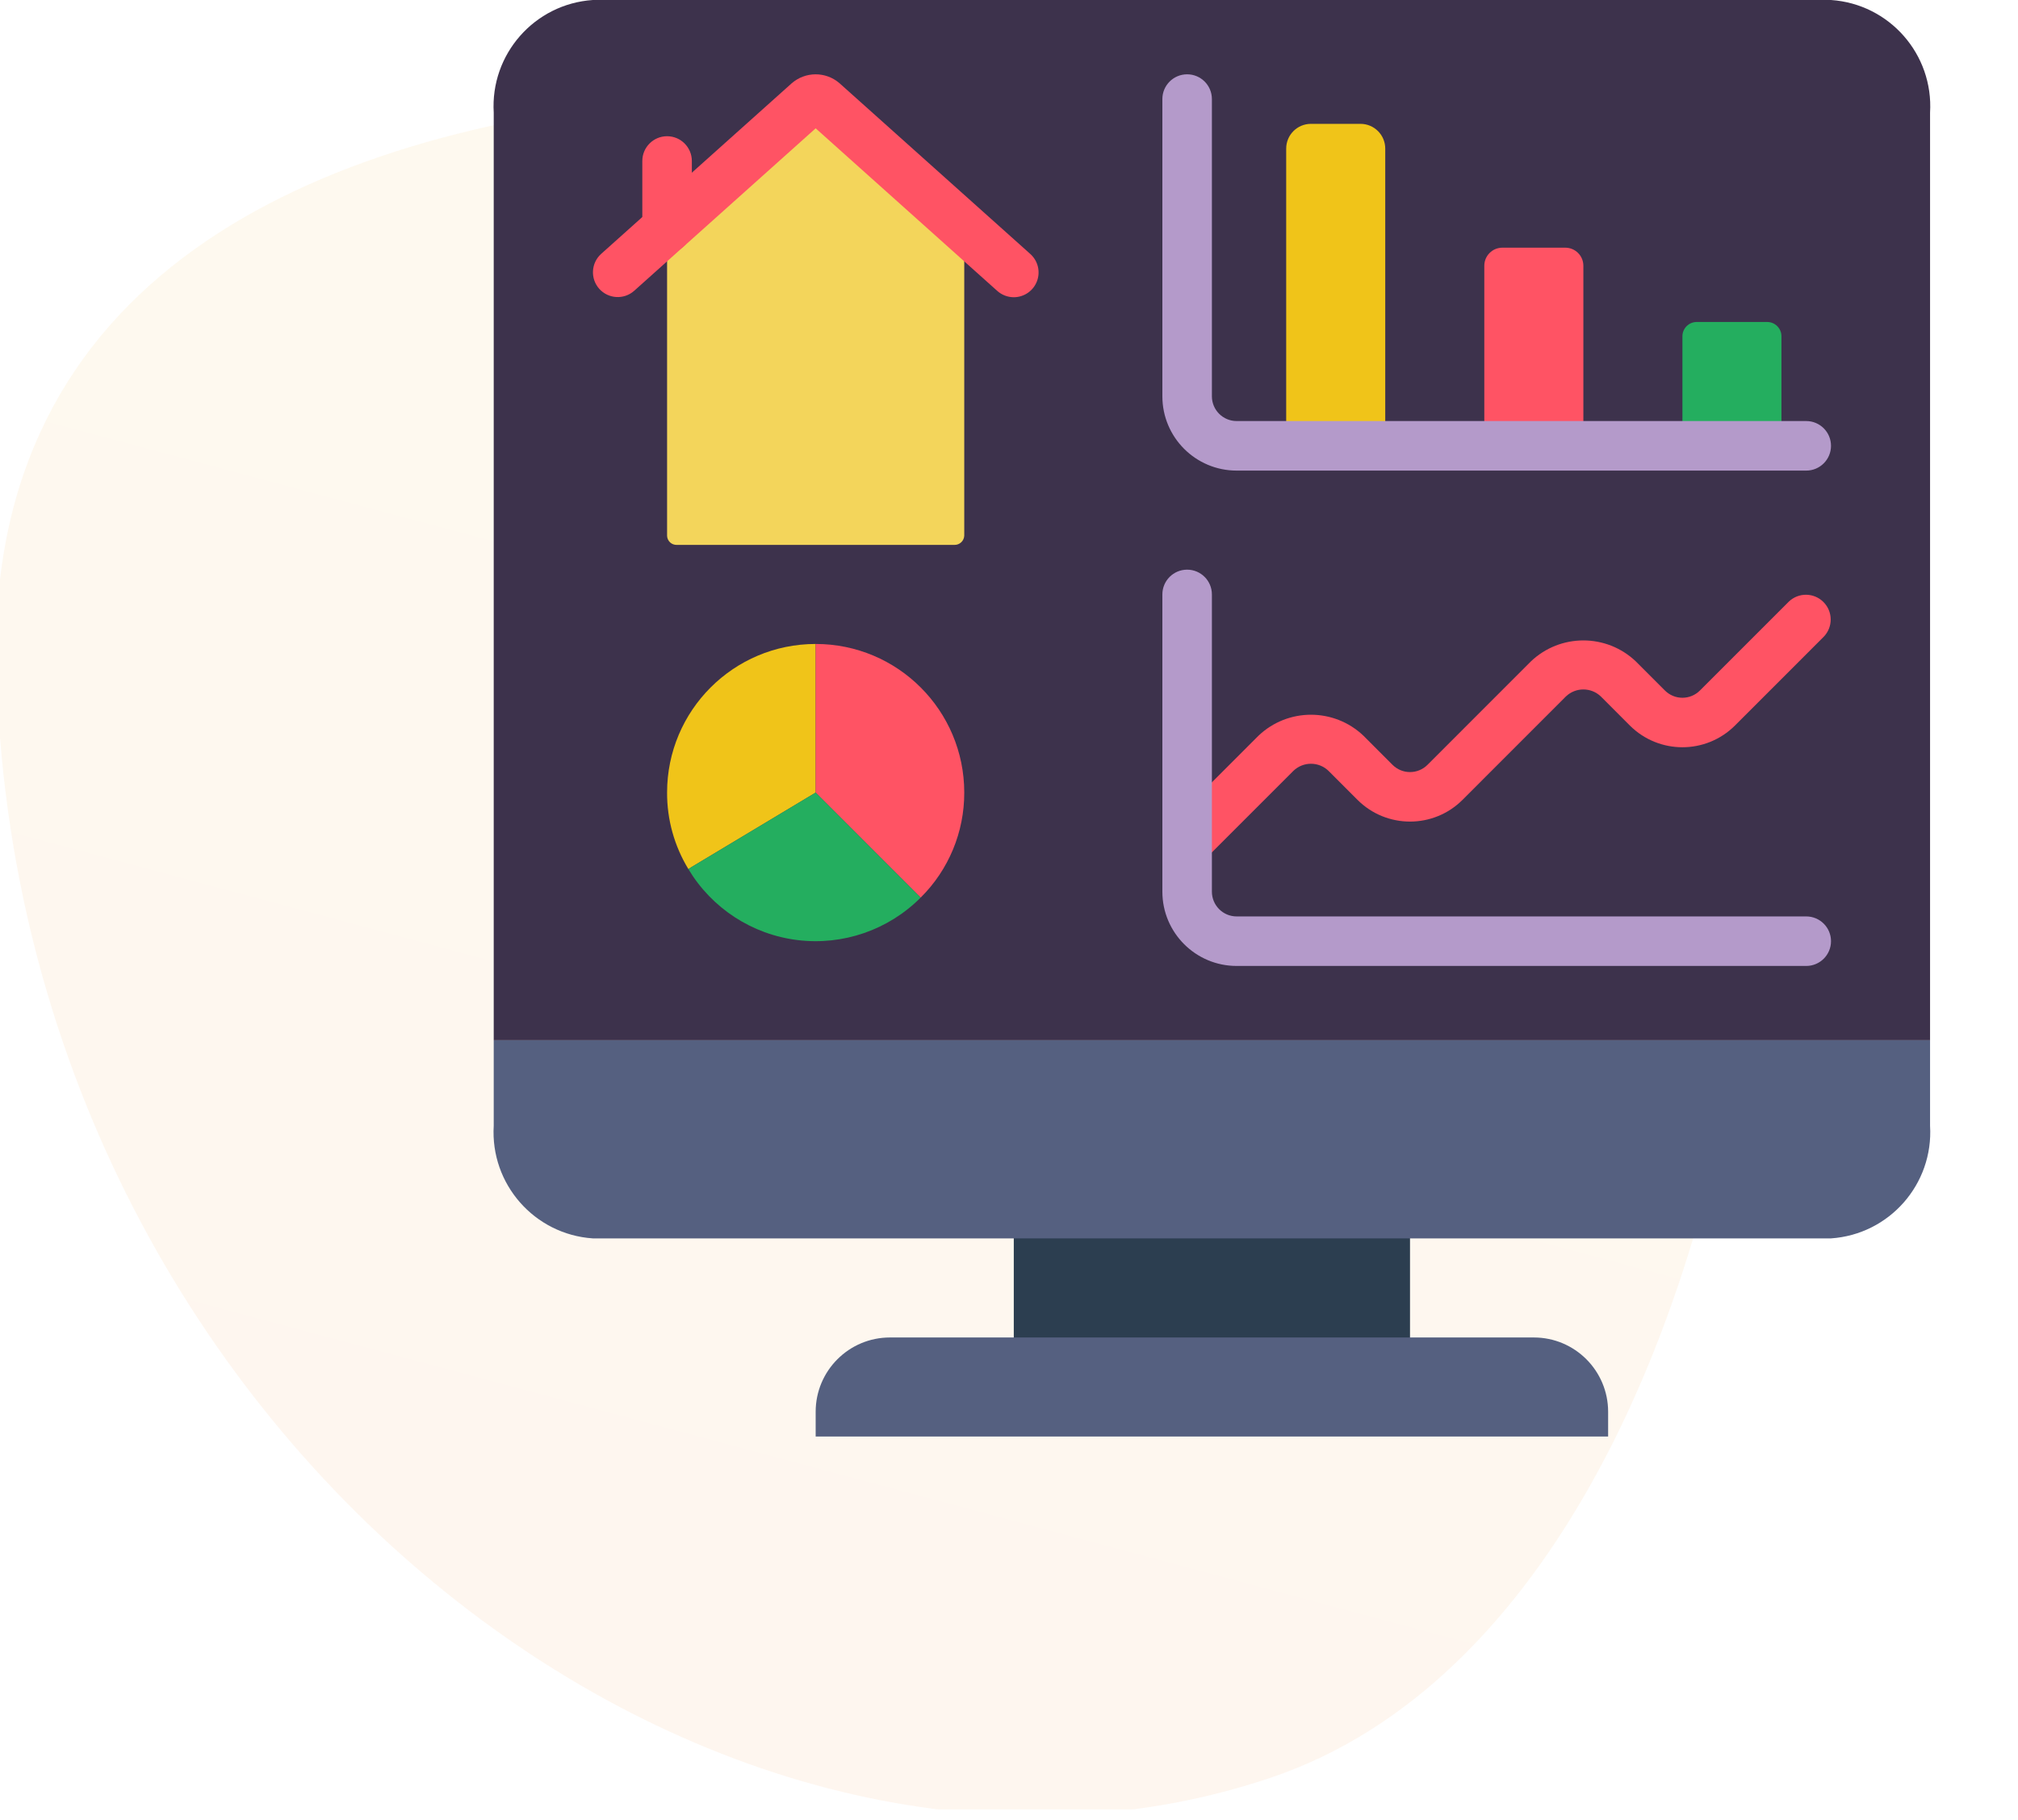 <svg width="92" height="83" viewBox="0 0 92 83" fill="none" xmlns="http://www.w3.org/2000/svg">
<g clip-path="url(#clip0)">
<g style="mix-blend-mode:multiply">
<path d="M57.952 81.049C83.141 72.528 85.93 16.723 72.185 10.064C58.44 3.405 -1.062 -4.904 -0.17 30.405C0.721 65.714 32.764 89.57 57.952 81.049Z" fill="url(#paint0_linear)" fill-opacity="0.09"/>
</g>
<path d="M64.282 55.336H46.218V62.112H64.282V55.336Z" fill="#2C3E50"/>
<path d="M87.991 47.431V51.327C88.152 53.99 86.136 56.284 83.475 56.465H27.025C24.364 56.284 22.348 53.99 22.509 51.327V47.431H87.991Z" fill="#556080"/>
<path d="M87.991 5.138V47.431H22.509V5.138C22.348 2.475 24.364 0.181 27.025 0H83.475C86.136 0.181 88.152 2.475 87.991 5.138Z" fill="#3D324C"/>
<path d="M43.96 10.401V24.427C43.948 24.666 43.748 24.852 43.508 24.845H30.864C30.627 24.857 30.425 24.675 30.412 24.438V10.401L36.836 4.641C37.039 4.472 37.333 4.472 37.536 4.641L43.96 10.401Z" fill="#F3D55B"/>
<path d="M37.186 29.362V36.138L31.541 39.526L31.383 39.627C30.744 38.576 30.407 37.368 30.412 36.138C30.412 32.396 33.445 29.362 37.186 29.362Z" fill="#F0C419"/>
<path d="M43.96 36.138C43.965 37.936 43.25 39.661 41.973 40.926L37.186 36.138V29.362C40.927 29.362 43.96 32.396 43.96 36.138Z" fill="#FF5364"/>
<path d="M41.973 40.926C40.501 42.403 38.43 43.117 36.361 42.864C34.292 42.61 32.455 41.416 31.383 39.627L31.541 39.526L37.186 36.138L41.973 40.926Z" fill="#24AE5F"/>
<path d="M59.766 5.647H62.024C62.647 5.647 63.153 6.152 63.153 6.776V20.328H58.637V6.776C58.637 6.152 59.142 5.647 59.766 5.647Z" fill="#F0C419"/>
<path d="M68.493 11.293H71.361C71.816 11.293 72.185 11.662 72.185 12.117V20.328H67.669V12.117C67.669 11.662 68.038 11.293 68.493 11.293Z" fill="#FF5364"/>
<path d="M77.352 14.681H80.564C80.924 14.681 81.216 14.973 81.216 15.333V20.328H76.701V15.333C76.701 14.973 76.993 14.681 77.352 14.681Z" fill="#24AE5F"/>
<path d="M54.121 39.526C53.664 39.526 53.253 39.251 53.078 38.829C52.903 38.407 53 37.921 53.323 37.598L57.371 33.548C58.712 32.269 60.821 32.269 62.162 33.548L63.484 34.872C63.925 35.313 64.639 35.313 65.08 34.872L69.79 30.16C71.13 28.881 73.239 28.881 74.58 30.16L75.903 31.484C76.344 31.925 77.058 31.925 77.499 31.484L81.548 27.435C81.991 27.007 82.695 27.013 83.13 27.449C83.566 27.885 83.572 28.589 83.144 29.032L79.096 33.082C77.771 34.401 75.631 34.401 74.306 33.082L72.983 31.757C72.537 31.329 71.833 31.329 71.387 31.757L66.677 36.469C65.354 37.791 63.21 37.791 61.887 36.469L60.564 35.145C60.118 34.717 59.414 34.717 58.968 35.145L54.919 39.195C54.708 39.407 54.42 39.526 54.121 39.526Z" fill="#FF5364"/>
<path d="M40.573 60.983H69.927C71.797 60.983 73.314 62.5 73.314 64.371V65.5H37.186V64.371C37.186 62.5 38.702 60.983 40.573 60.983Z" fill="#556080"/>
<path d="M46.218 13.552C45.94 13.552 45.672 13.449 45.465 13.264L37.186 5.851L28.907 13.264C28.442 13.673 27.734 13.63 27.32 13.169C26.907 12.707 26.943 11.999 27.401 11.581L36.085 3.805C36.707 3.257 37.636 3.249 38.266 3.788L46.971 11.58C47.321 11.892 47.441 12.388 47.274 12.825C47.107 13.263 46.686 13.552 46.218 13.552Z" fill="#FF5364"/>
<path d="M30.412 11.53C29.788 11.53 29.283 11.025 29.283 10.401V7.34C29.283 6.717 29.788 6.211 30.412 6.211C31.036 6.211 31.541 6.717 31.541 7.34V10.401C31.541 11.025 31.035 11.53 30.412 11.53Z" fill="#FF5364"/>
<path d="M82.346 21.457H56.379C54.508 21.457 52.992 19.94 52.992 18.069V4.517C52.992 3.894 53.497 3.388 54.121 3.388C54.745 3.388 55.25 3.893 55.25 4.517V18.069C55.25 18.693 55.755 19.198 56.379 19.198H82.346C82.969 19.198 83.475 19.704 83.475 20.328C83.475 20.951 82.969 21.457 82.346 21.457Z" fill="#B49ACA"/>
<path d="M82.346 44.043H56.379C54.508 44.043 52.992 42.526 52.992 40.655V27.104C52.992 26.48 53.497 25.974 54.121 25.974C54.745 25.974 55.25 26.48 55.25 27.104V40.655C55.25 41.279 55.755 41.785 56.379 41.785H82.346C82.969 41.785 83.475 42.29 83.475 42.914C83.475 43.538 82.969 44.043 82.346 44.043Z" fill="#B49ACA"/>
</g>
<defs>
<linearGradient id="paint0_linear" x1="54.274" y1="2.744" x2="33.585" y2="79.955" gradientUnits="userSpaceOnUse">
<stop stop-color="#F2C94C"/>
<stop offset="1" stop-color="#F2994A"/>
</linearGradient>
<clipPath id="clip0">
<rect width="367" height="330" fill="white" transform="scale(0.25)"/>
</clipPath>
</defs>
</svg>
